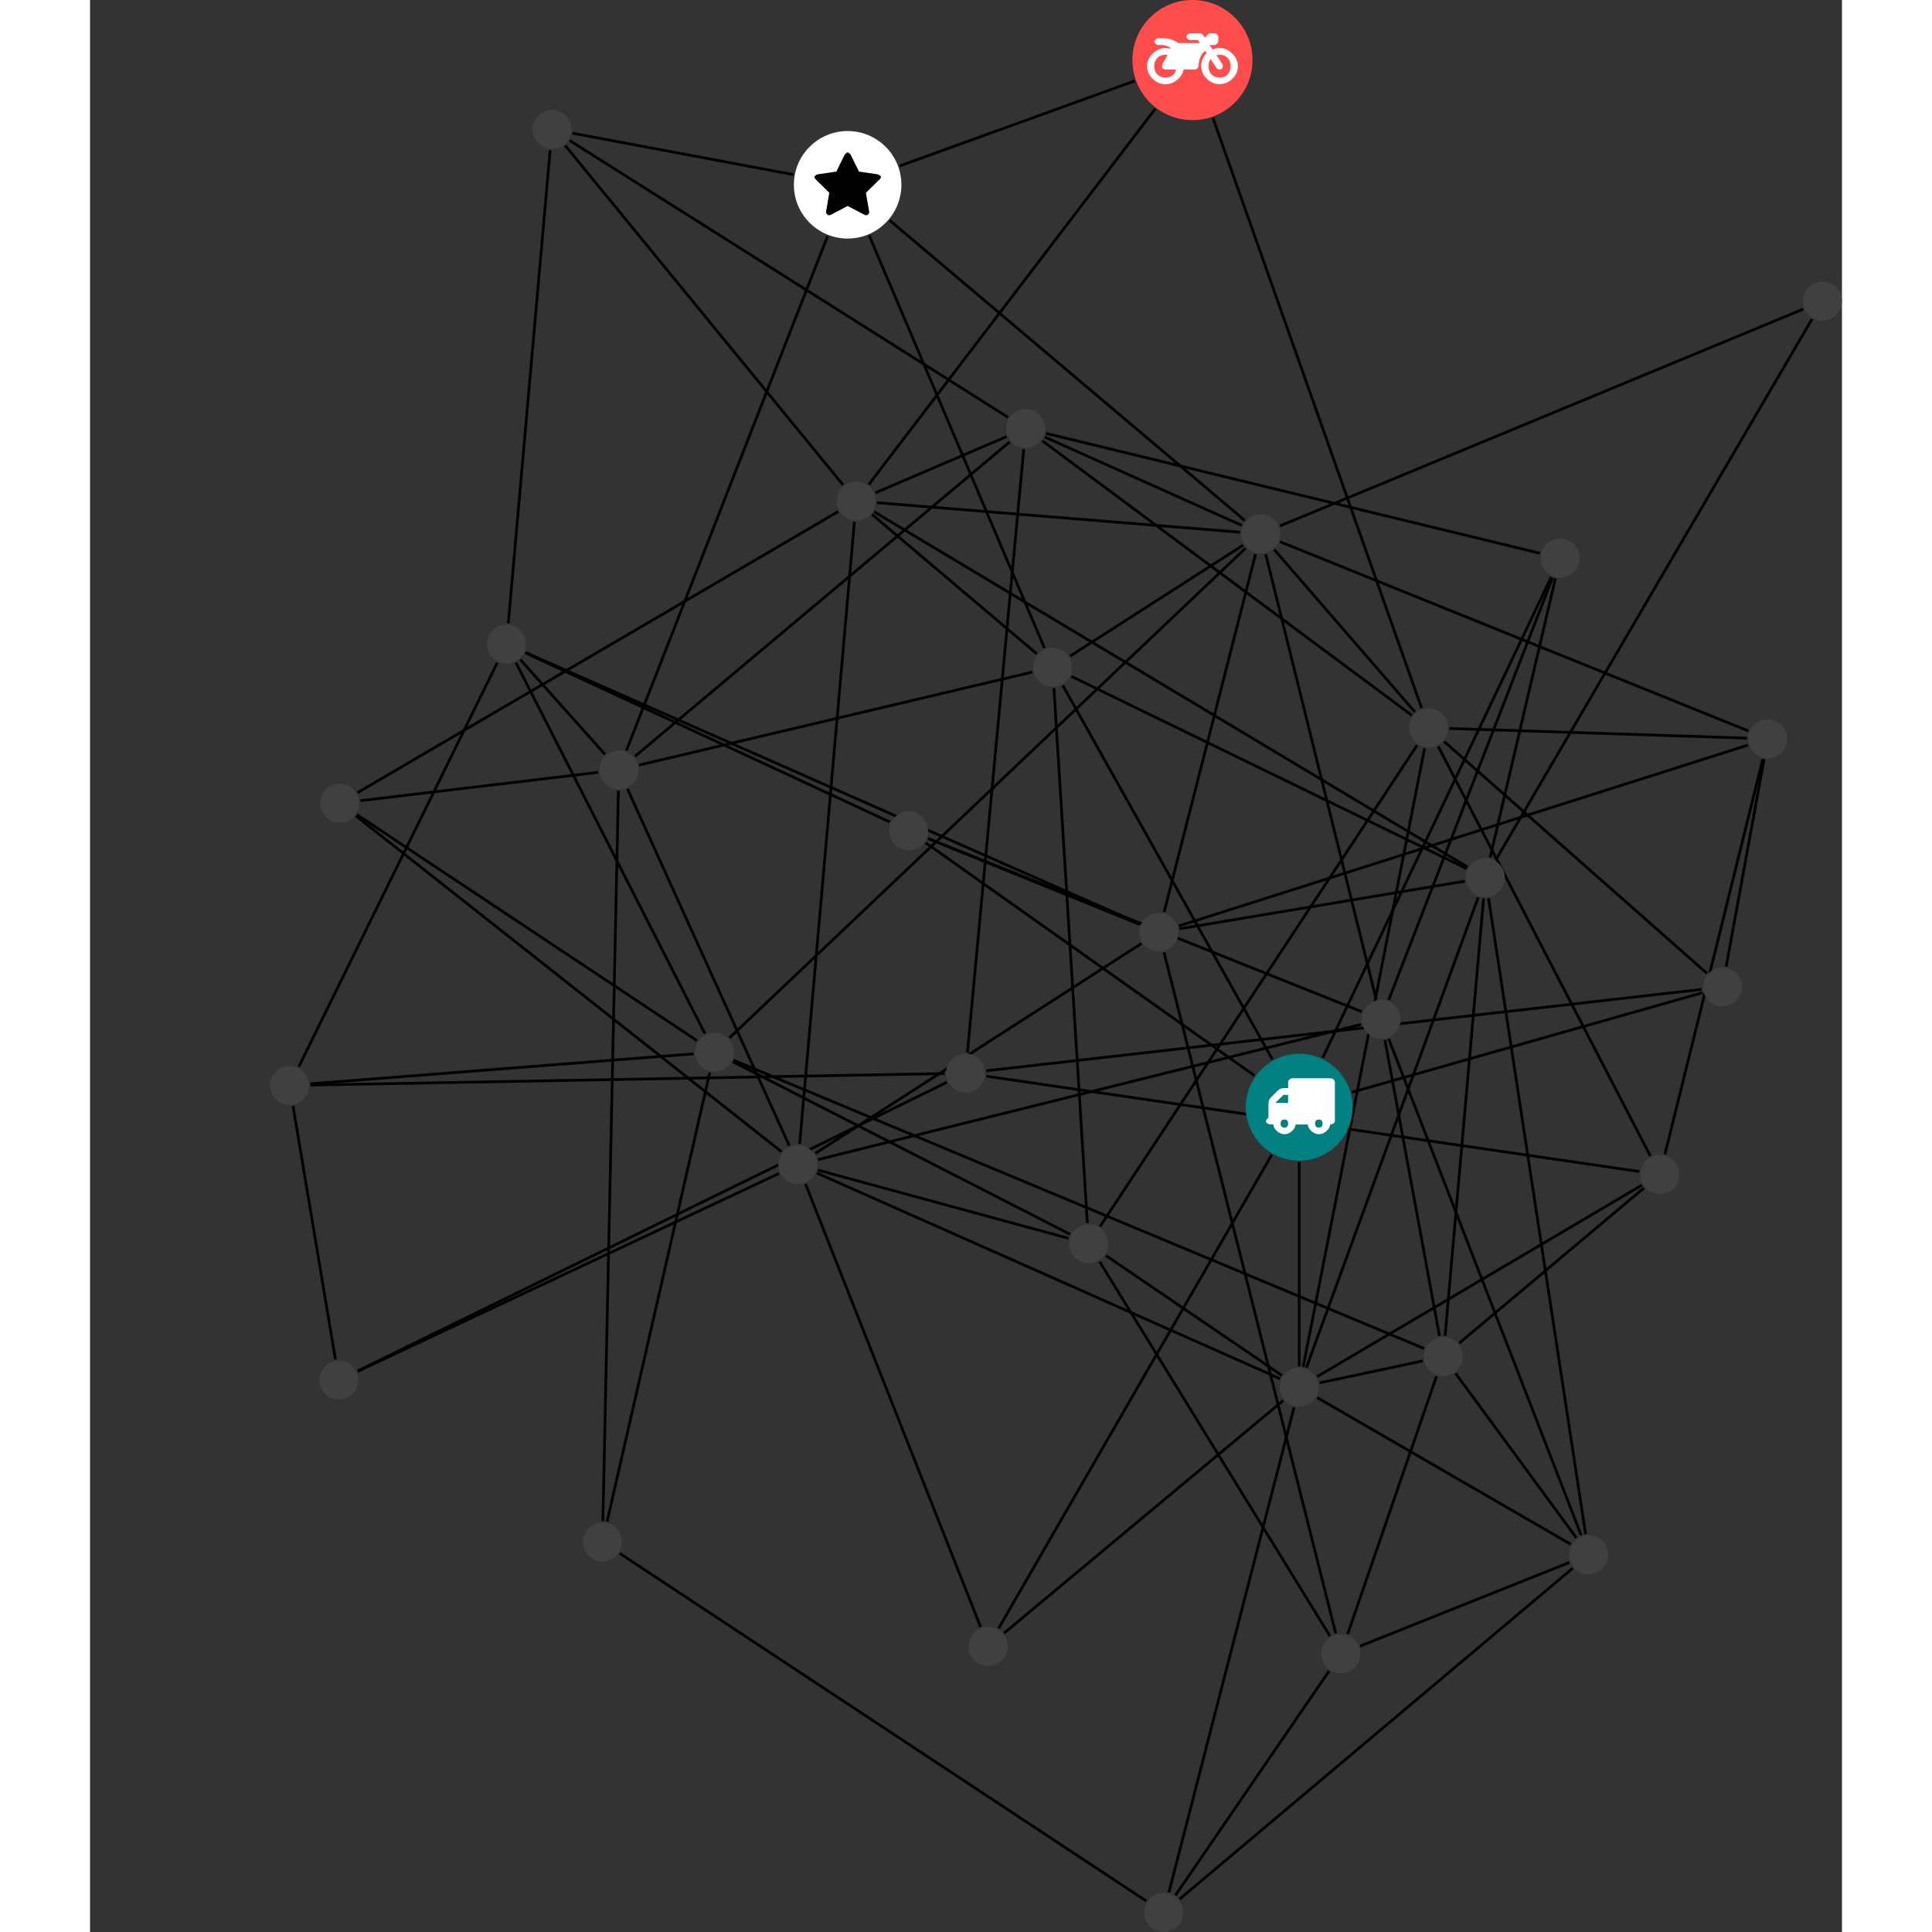 <?xml version="1.0" encoding="UTF-8"?>
<svg xmlns="http://www.w3.org/2000/svg" xmlns:xlink="http://www.w3.org/1999/xlink" width="279.440pt" height="279.440pt" viewBox="-26.047 0.000 253.393 279.440" version="1.1">
<rect x="-26.047" y="0.000" width="253.393" height="279.440" fill="#333333" stroke="none"/>
<defs>
<g>
<symbol overflow="visible" id="glyph0-0">
<path style="stroke:none;" d="M 1.422 -0.75 L 1.422 -7.922 L 3.562 -7.922 L 3.562 -0.891 L 1.422 -0.891 Z M 0.625 0 L 4.531 0 L 4.531 -8.812 L 0.438 -8.812 L 0.438 0 Z M 0.625 0 "/>
</symbol>
<symbol overflow="visible" id="glyph0-1">
<path style="stroke:none;" d="M 3.375 -0.844 C 3.375 -0.453 3.234 -0.266 2.844 -0.266 C 2.469 -0.266 2.297 -0.453 2.297 -0.844 C 2.297 -1.219 2.469 -1.422 2.844 -1.422 C 3.234 -1.422 3.375 -1.219 3.375 -0.844 Z M 1.594 -3.688 L 1.594 -3.859 C 1.594 -3.875 1.578 -3.875 1.594 -3.891 L 2.688 -4.969 C 2.703 -5 2.656 -4.984 2.688 -4.984 L 3.375 -4.984 L 3.375 -3.828 L 1.594 -3.828 Z M 8.359 -0.844 C 8.359 -0.453 8.219 -0.266 7.828 -0.266 C 7.453 -0.266 7.281 -0.453 7.281 -0.844 C 7.281 -1.219 7.453 -1.422 7.828 -1.422 C 8.219 -1.422 8.359 -1.219 8.359 -0.844 Z M 10.141 -6.891 C 10.141 -7.094 9.812 -7.391 9.609 -7.391 L 3.922 -7.391 C 3.719 -7.391 3.375 -7.094 3.375 -6.891 L 3.375 -5.969 L 2.672 -5.969 C 2.469 -5.969 2.078 -5.812 1.938 -5.672 L 0.844 -4.578 C 0.531 -4.266 0.531 -3.734 0.531 -3.328 L 0.531 -1.688 C 0.516 -1.688 0.172 -1.391 0.172 -1.203 C 0.172 -0.781 0.781 -0.703 1.062 -0.703 L 1.25 -0.703 C 1.25 -0.047 2.062 0.703 2.844 0.703 C 3.641 0.703 4.453 -0.047 4.453 -0.703 L 6.234 -0.703 C 6.234 -0.047 7.047 0.703 7.828 0.703 C 8.625 0.703 9.438 -0.047 9.438 -0.703 C 9.547 -0.703 10.141 -0.781 10.141 -1.203 Z M 10.141 -6.891 "/>
</symbol>
<symbol overflow="visible" id="glyph0-2">
<path style="stroke:none;" d="M 12.969 -2.906 C 12.844 -3.984 11.859 -5.016 10.781 -5.219 C 10.234 -5.328 9.703 -5.219 9.328 -5.031 L 8.875 -5.688 L 9.609 -5.688 C 9.812 -5.688 10.141 -5.984 10.141 -6.188 L 10.141 -6.891 C 10.141 -7.094 9.812 -7.391 9.609 -7.391 L 9.047 -7.391 C 8.969 -7.391 8.734 -7.312 8.656 -7.25 L 8.188 -6.766 L 7.891 -7.203 C 7.828 -7.281 7.594 -7.391 7.484 -7.391 L 6.078 -7.391 C 5.906 -7.391 5.547 -7.125 5.516 -6.953 C 5.484 -6.734 5.828 -6.406 6.047 -6.406 L 7.188 -6.406 L 7.484 -5.969 L 4.344 -5.969 C 4.141 -6.125 3.375 -6.672 2.141 -6.672 L 1.422 -6.672 C 1.219 -6.672 0.891 -6.375 0.891 -6.188 C 0.891 -5.984 1.219 -5.688 1.422 -5.688 L 1.781 -5.688 C 2.484 -5.688 2.906 -5.516 3.281 -5.188 L 3.25 -5.141 C 3.078 -5.188 2.797 -5.25 2.5 -5.25 C 1.109 -5.25 -0.172 -4 -0.172 -2.625 C -0.172 -1.25 1.109 0 2.5 0 C 3.75 0 4.953 -1.062 5.109 -2.141 L 6.766 -2.141 C 6.969 -2.141 7.281 -2.438 7.281 -2.625 C 7.281 -3.609 7.688 -4.391 8.219 -4.844 L 8.453 -4.5 C 7.969 -4.062 7.578 -3.203 7.672 -2.359 C 7.781 -1.172 8.969 -0.094 10.141 -0.016 C 11.703 0.094 13.156 -1.344 12.969 -2.906 Z M 2.5 -0.984 C 1.516 -0.984 0.875 -1.641 0.875 -2.625 C 0.875 -3.594 1.516 -4.281 2.5 -4.281 C 2.672 -4.281 2.844 -4.234 2.781 -4.25 L 2.047 -2.891 C 2 -2.781 2 -2.469 2.047 -2.359 C 2.125 -2.25 2.375 -2.141 2.5 -2.141 L 4.031 -2.141 C 3.891 -1.453 3.344 -0.984 2.5 -0.984 Z M 10.328 -0.984 C 9.344 -0.984 8.719 -1.641 8.719 -2.625 C 8.719 -3.109 8.859 -3.469 9.031 -3.641 L 9.906 -2.328 C 9.969 -2.219 10.203 -2.141 10.328 -2.141 C 10.391 -2.141 10.594 -2.188 10.641 -2.234 C 10.812 -2.344 10.844 -2.75 10.734 -2.922 L 9.875 -4.219 C 9.859 -4.219 10.094 -4.281 10.328 -4.281 C 11.297 -4.281 11.922 -3.594 11.922 -2.625 C 11.922 -1.641 11.297 -0.984 10.328 -0.984 Z M 10.328 -0.984 "/>
</symbol>
<symbol overflow="visible" id="glyph0-3">
<path style="stroke:none;" d="M 9.438 -5.078 C 9.438 -5.25 9.078 -5.453 8.938 -5.469 L 6.266 -5.859 L 5.078 -8.266 C 5.031 -8.375 4.75 -8.641 4.625 -8.641 C 4.5 -8.641 4.234 -8.375 4.172 -8.266 L 2.984 -5.859 L 0.312 -5.469 C 0.172 -5.453 -0.172 -5.25 -0.172 -5.078 C -0.172 -4.969 -0.062 -4.781 0.016 -4.719 L 1.969 -2.797 L 1.5 -0.062 C 1.5 -0.016 1.5 0.016 1.5 0.047 C 1.5 0.203 1.75 0.453 1.906 0.453 C 1.984 0.453 2.188 0.406 2.25 0.359 L 4.625 -0.891 L 7 0.359 C 7.062 0.406 7.266 0.453 7.344 0.453 C 7.5 0.453 7.75 0.203 7.75 0.047 C 7.75 0.016 7.75 -0.016 7.734 -0.062 L 7.266 -2.797 L 9.234 -4.719 C 9.297 -4.781 9.438 -4.969 9.438 -5.078 Z M 9.438 -5.078 "/>
</symbol>
</g>
<clipPath id="clip1">
  <path d="M 140 39 L 227.348 39 L 227.348 82 L 140 82 Z M 140 39 "/>
</clipPath>
<clipPath id="clip2">
  <path d="M 171 40 L 227.348 40 L 227.348 130 L 171 130 Z M 171 40 "/>
</clipPath>
<clipPath id="clip3">
  <path d="M 124 197 L 154 197 L 154 279.441 L 124 279.441 Z M 124 197 "/>
</clipPath>
<clipPath id="clip4">
  <path d="M 125 221 L 195 221 L 195 279.441 L 125 279.441 Z M 125 221 "/>
</clipPath>
<clipPath id="clip5">
  <path d="M 44 219 L 133 219 L 133 279.441 L 44 279.441 Z M 44 219 "/>
</clipPath>
<clipPath id="clip6">
  <path d="M 125 236 L 159 236 L 159 279.441 L 125 279.441 Z M 125 236 "/>
</clipPath>
<clipPath id="clip7">
  <path d="M 126 273 L 133 273 L 133 279.441 L 126 279.441 Z M 126 273 "/>
</clipPath>
<clipPath id="clip8">
  <path d="M 221 40 L 227.348 40 L 227.348 47 L 221 47 Z M 221 40 "/>
</clipPath>
</defs>
<g id="surface1">
<path style="fill:none;stroke-width:0.399;stroke-linecap:butt;stroke-linejoin:miter;stroke:rgb(0%,0%,0%);stroke-opacity:1;stroke-miterlimit:10;" d="M 0.002 -7.929 L 0.002 -37.476 " transform="matrix(1,0,0,-1,148.842,160.149)"/>
<path style="fill:none;stroke-width:0.399;stroke-linecap:butt;stroke-linejoin:miter;stroke:rgb(0%,0%,0%);stroke-opacity:1;stroke-miterlimit:10;" d="M 7.627 2.169 L 58.314 16.563 " transform="matrix(1,0,0,-1,148.842,160.149)"/>
<path style="fill:none;stroke-width:0.399;stroke-linecap:butt;stroke-linejoin:miter;stroke:rgb(0%,0%,0%);stroke-opacity:1;stroke-miterlimit:10;" d="M -3.963 -6.867 L -43.467 -75.359 " transform="matrix(1,0,0,-1,148.842,160.149)"/>
<path style="fill:none;stroke-width:0.399;stroke-linecap:butt;stroke-linejoin:miter;stroke:rgb(0%,0%,0%);stroke-opacity:1;stroke-miterlimit:10;" d="M -3.877 6.919 L -34.186 61.004 " transform="matrix(1,0,0,-1,148.842,160.149)"/>
<path style="fill:none;stroke-width:0.399;stroke-linecap:butt;stroke-linejoin:miter;stroke:rgb(0%,0%,0%);stroke-opacity:1;stroke-miterlimit:10;" d="M 3.404 7.161 L 36.451 76.692 " transform="matrix(1,0,0,-1,148.842,160.149)"/>
<path style="fill:none;stroke-width:0.399;stroke-linecap:butt;stroke-linejoin:miter;stroke:rgb(0%,0%,0%);stroke-opacity:1;stroke-miterlimit:10;" d="M -6.471 4.583 L -54.014 38.247 " transform="matrix(1,0,0,-1,148.842,160.149)"/>
<path style="fill:none;stroke-width:0.399;stroke-linecap:butt;stroke-linejoin:miter;stroke:rgb(0%,0%,0%);stroke-opacity:1;stroke-miterlimit:10;" d="M -106.162 139.102 L -65.983 90.02 " transform="matrix(1,0,0,-1,148.842,160.149)"/>
<path style="fill:none;stroke-width:0.399;stroke-linecap:butt;stroke-linejoin:miter;stroke:rgb(0%,0%,0%);stroke-opacity:1;stroke-miterlimit:10;" d="M -105.108 140.883 L -73.151 134.891 " transform="matrix(1,0,0,-1,148.842,160.149)"/>
<path style="fill:none;stroke-width:0.399;stroke-linecap:butt;stroke-linejoin:miter;stroke:rgb(0%,0%,0%);stroke-opacity:1;stroke-miterlimit:10;" d="M -105.522 139.825 L -42.112 99.79 " transform="matrix(1,0,0,-1,148.842,160.149)"/>
<path style="fill:none;stroke-width:0.399;stroke-linecap:butt;stroke-linejoin:miter;stroke:rgb(0%,0%,0%);stroke-opacity:1;stroke-miterlimit:10;" d="M -108.342 138.43 L -114.393 70.001 " transform="matrix(1,0,0,-1,148.842,160.149)"/>
<path style="fill:none;stroke-width:0.399;stroke-linecap:butt;stroke-linejoin:miter;stroke:rgb(0%,0%,0%);stroke-opacity:1;stroke-miterlimit:10;" d="M -4.842 79.997 L 11.127 15.629 " transform="matrix(1,0,0,-1,148.842,160.149)"/>
<path style="fill:none;stroke-width:0.399;stroke-linecap:butt;stroke-linejoin:miter;stroke:rgb(0%,0%,0%);stroke-opacity:1;stroke-miterlimit:10;" d="M -8.576 83.172 L -61.065 87.438 " transform="matrix(1,0,0,-1,148.842,160.149)"/>
<path style="fill:none;stroke-width:0.399;stroke-linecap:butt;stroke-linejoin:miter;stroke:rgb(0%,0%,0%);stroke-opacity:1;stroke-miterlimit:10;" d="M -7.873 84.876 L -59.221 128.274 " transform="matrix(1,0,0,-1,148.842,160.149)"/>
<path style="fill:none;stroke-width:0.399;stroke-linecap:butt;stroke-linejoin:miter;stroke:rgb(0%,0%,0%);stroke-opacity:1;stroke-miterlimit:10;" d="M -8.322 84.161 L -36.807 96.946 " transform="matrix(1,0,0,-1,148.842,160.149)"/>
<path style="fill:none;stroke-width:0.399;stroke-linecap:butt;stroke-linejoin:miter;stroke:rgb(0%,0%,0%);stroke-opacity:1;stroke-miterlimit:10;" d="M -8.112 81.297 L -33.119 65.262 " transform="matrix(1,0,0,-1,148.842,160.149)"/>
<path style="fill:none;stroke-width:0.399;stroke-linecap:butt;stroke-linejoin:miter;stroke:rgb(0%,0%,0%);stroke-opacity:1;stroke-miterlimit:10;" d="M -2.772 81.794 L 64.978 54.422 " transform="matrix(1,0,0,-1,148.842,160.149)"/>
<path style="fill:none;stroke-width:0.399;stroke-linecap:butt;stroke-linejoin:miter;stroke:rgb(0%,0%,0%);stroke-opacity:1;stroke-miterlimit:10;" d="M -3.596 80.645 L 16.74 57.165 " transform="matrix(1,0,0,-1,148.842,160.149)"/>
<path style="fill:none;stroke-width:0.399;stroke-linecap:butt;stroke-linejoin:miter;stroke:rgb(0%,0%,0%);stroke-opacity:1;stroke-miterlimit:10;" d="M -6.315 80.001 L -19.537 28.235 " transform="matrix(1,0,0,-1,148.842,160.149)"/>
<path style="fill:none;stroke-width:0.399;stroke-linecap:butt;stroke-linejoin:miter;stroke:rgb(0%,0%,0%);stroke-opacity:1;stroke-miterlimit:10;" d="M -7.76 80.848 L -82.397 10.04 " transform="matrix(1,0,0,-1,148.842,160.149)"/>
<g clip-path="url(#clip1)" clip-rule="nonzero">
<path style="fill:none;stroke-width:0.399;stroke-linecap:butt;stroke-linejoin:miter;stroke:rgb(0%,0%,0%);stroke-opacity:1;stroke-miterlimit:10;" d="M -2.78 84.083 L 72.9 115.438 " transform="matrix(1,0,0,-1,148.842,160.149)"/>
</g>
<path style="fill:none;stroke-width:0.399;stroke-linecap:butt;stroke-linejoin:miter;stroke:rgb(0%,0%,0%);stroke-opacity:1;stroke-miterlimit:10;" d="M -20.826 144.399 L -62.24 90.083 " transform="matrix(1,0,0,-1,148.842,160.149)"/>
<path style="fill:none;stroke-width:0.399;stroke-linecap:butt;stroke-linejoin:miter;stroke:rgb(0%,0%,0%);stroke-opacity:1;stroke-miterlimit:10;" d="M -23.795 148.442 L -57.811 136.137 " transform="matrix(1,0,0,-1,148.842,160.149)"/>
<path style="fill:none;stroke-width:0.399;stroke-linecap:butt;stroke-linejoin:miter;stroke:rgb(0%,0%,0%);stroke-opacity:1;stroke-miterlimit:10;" d="M -12.475 143.087 L 17.709 57.727 " transform="matrix(1,0,0,-1,148.842,160.149)"/>
<path style="fill:none;stroke-width:0.399;stroke-linecap:butt;stroke-linejoin:miter;stroke:rgb(0%,0%,0%);stroke-opacity:1;stroke-miterlimit:10;" d="M 12.947 9.887 L 40.787 -61.906 " transform="matrix(1,0,0,-1,148.842,160.149)"/>
<path style="fill:none;stroke-width:0.399;stroke-linecap:butt;stroke-linejoin:miter;stroke:rgb(0%,0%,0%);stroke-opacity:1;stroke-miterlimit:10;" d="M 12.4 9.735 L 20.291 -33.089 " transform="matrix(1,0,0,-1,148.842,160.149)"/>
<path style="fill:none;stroke-width:0.399;stroke-linecap:butt;stroke-linejoin:miter;stroke:rgb(0%,0%,0%);stroke-opacity:1;stroke-miterlimit:10;" d="M 12.947 15.516 L 36.654 76.606 " transform="matrix(1,0,0,-1,148.842,160.149)"/>
<path style="fill:none;stroke-width:0.399;stroke-linecap:butt;stroke-linejoin:miter;stroke:rgb(0%,0%,0%);stroke-opacity:1;stroke-miterlimit:10;" d="M 8.928 11.973 L -69.584 -7.57 " transform="matrix(1,0,0,-1,148.842,160.149)"/>
<path style="fill:none;stroke-width:0.399;stroke-linecap:butt;stroke-linejoin:miter;stroke:rgb(0%,0%,0%);stroke-opacity:1;stroke-miterlimit:10;" d="M 9.053 13.821 L -53.674 38.872 " transform="matrix(1,0,0,-1,148.842,160.149)"/>
<path style="fill:none;stroke-width:0.399;stroke-linecap:butt;stroke-linejoin:miter;stroke:rgb(0%,0%,0%);stroke-opacity:1;stroke-miterlimit:10;" d="M 49.572 -11.265 L 2.599 -38.96 " transform="matrix(1,0,0,-1,148.842,160.149)"/>
<path style="fill:none;stroke-width:0.399;stroke-linecap:butt;stroke-linejoin:miter;stroke:rgb(0%,0%,0%);stroke-opacity:1;stroke-miterlimit:10;" d="M 52.9 -6.804 L 67.053 50.36 " transform="matrix(1,0,0,-1,148.842,160.149)"/>
<path style="fill:none;stroke-width:0.399;stroke-linecap:butt;stroke-linejoin:miter;stroke:rgb(0%,0%,0%);stroke-opacity:1;stroke-miterlimit:10;" d="M 49.185 -9.296 L -45.279 4.493 " transform="matrix(1,0,0,-1,148.842,160.149)"/>
<path style="fill:none;stroke-width:0.399;stroke-linecap:butt;stroke-linejoin:miter;stroke:rgb(0%,0%,0%);stroke-opacity:1;stroke-miterlimit:10;" d="M 50.787 -7.054 L 20.103 52.204 " transform="matrix(1,0,0,-1,148.842,160.149)"/>
<path style="fill:none;stroke-width:0.399;stroke-linecap:butt;stroke-linejoin:miter;stroke:rgb(0%,0%,0%);stroke-opacity:1;stroke-miterlimit:10;" d="M 49.861 -11.675 L 23.15 -34.117 " transform="matrix(1,0,0,-1,148.842,160.149)"/>
<path style="fill:none;stroke-width:0.399;stroke-linecap:butt;stroke-linejoin:miter;stroke:rgb(0%,0%,0%);stroke-opacity:1;stroke-miterlimit:10;" d="M -61.483 86.133 L 24.346 34.747 " transform="matrix(1,0,0,-1,148.842,160.149)"/>
<path style="fill:none;stroke-width:0.399;stroke-linecap:butt;stroke-linejoin:miter;stroke:rgb(0%,0%,0%);stroke-opacity:1;stroke-miterlimit:10;" d="M -61.295 88.872 L -42.334 96.993 " transform="matrix(1,0,0,-1,148.842,160.149)"/>
<path style="fill:none;stroke-width:0.399;stroke-linecap:butt;stroke-linejoin:miter;stroke:rgb(0%,0%,0%);stroke-opacity:1;stroke-miterlimit:10;" d="M -61.768 85.735 L -37.963 65.587 " transform="matrix(1,0,0,-1,148.842,160.149)"/>
<path style="fill:none;stroke-width:0.399;stroke-linecap:butt;stroke-linejoin:miter;stroke:rgb(0%,0%,0%);stroke-opacity:1;stroke-miterlimit:10;" d="M -64.334 84.676 L -72.248 -5.292 " transform="matrix(1,0,0,-1,148.842,160.149)"/>
<path style="fill:none;stroke-width:0.399;stroke-linecap:butt;stroke-linejoin:miter;stroke:rgb(0%,0%,0%);stroke-opacity:1;stroke-miterlimit:10;" d="M -66.674 86.161 L -136.182 45.512 " transform="matrix(1,0,0,-1,148.842,160.149)"/>
<path style="fill:none;stroke-width:0.399;stroke-linecap:butt;stroke-linejoin:miter;stroke:rgb(0%,0%,0%);stroke-opacity:1;stroke-miterlimit:10;" d="M -62.194 126.083 L -36.842 66.415 " transform="matrix(1,0,0,-1,148.842,160.149)"/>
<path style="fill:none;stroke-width:0.399;stroke-linecap:butt;stroke-linejoin:miter;stroke:rgb(0%,0%,0%);stroke-opacity:1;stroke-miterlimit:10;" d="M -68.217 125.993 L -97.307 51.602 " transform="matrix(1,0,0,-1,148.842,160.149)"/>
<path style="fill:none;stroke-width:0.399;stroke-linecap:butt;stroke-linejoin:miter;stroke:rgb(0%,0%,0%);stroke-opacity:1;stroke-miterlimit:10;" d="M 25.896 30.36 L 1.037 -37.66 " transform="matrix(1,0,0,-1,148.842,160.149)"/>
<path style="fill:none;stroke-width:0.399;stroke-linecap:butt;stroke-linejoin:miter;stroke:rgb(0%,0%,0%);stroke-opacity:1;stroke-miterlimit:10;" d="M 24.221 34.516 L -32.947 62.317 " transform="matrix(1,0,0,-1,148.842,160.149)"/>
<path style="fill:none;stroke-width:0.399;stroke-linecap:butt;stroke-linejoin:miter;stroke:rgb(0%,0%,0%);stroke-opacity:1;stroke-miterlimit:10;" d="M 27.388 30.212 L 41.424 -61.738 " transform="matrix(1,0,0,-1,148.842,160.149)"/>
<path style="fill:none;stroke-width:0.399;stroke-linecap:butt;stroke-linejoin:miter;stroke:rgb(0%,0%,0%);stroke-opacity:1;stroke-miterlimit:10;" d="M 26.67 30.188 L 21.103 -33.054 " transform="matrix(1,0,0,-1,148.842,160.149)"/>
<path style="fill:none;stroke-width:0.399;stroke-linecap:butt;stroke-linejoin:miter;stroke:rgb(0%,0%,0%);stroke-opacity:1;stroke-miterlimit:10;" d="M 27.623 36.133 L 37.056 76.481 " transform="matrix(1,0,0,-1,148.842,160.149)"/>
<path style="fill:none;stroke-width:0.399;stroke-linecap:butt;stroke-linejoin:miter;stroke:rgb(0%,0%,0%);stroke-opacity:1;stroke-miterlimit:10;" d="M 23.959 32.7 L -17.311 25.809 " transform="matrix(1,0,0,-1,148.842,160.149)"/>
<g clip-path="url(#clip2)" clip-rule="nonzero">
<path style="fill:none;stroke-width:0.399;stroke-linecap:butt;stroke-linejoin:miter;stroke:rgb(0%,0%,0%);stroke-opacity:1;stroke-miterlimit:10;" d="M 28.455 35.801 L 74.166 113.989 " transform="matrix(1,0,0,-1,148.842,160.149)"/>
</g>
<path style="fill:none;stroke-width:0.399;stroke-linecap:butt;stroke-linejoin:miter;stroke:rgb(0%,0%,0%);stroke-opacity:1;stroke-miterlimit:10;" d="M -2.319 -42.425 L -42.658 -76.042 " transform="matrix(1,0,0,-1,148.842,160.149)"/>
<path style="fill:none;stroke-width:0.399;stroke-linecap:butt;stroke-linejoin:miter;stroke:rgb(0%,0%,0%);stroke-opacity:1;stroke-miterlimit:10;" d="M 2.611 -42.003 L 39.267 -63.206 " transform="matrix(1,0,0,-1,148.842,160.149)"/>
<path style="fill:none;stroke-width:0.399;stroke-linecap:butt;stroke-linejoin:miter;stroke:rgb(0%,0%,0%);stroke-opacity:1;stroke-miterlimit:10;" d="M 0.58 -37.531 L 18.135 51.922 " transform="matrix(1,0,0,-1,148.842,160.149)"/>
<path style="fill:none;stroke-width:0.399;stroke-linecap:butt;stroke-linejoin:miter;stroke:rgb(0%,0%,0%);stroke-opacity:1;stroke-miterlimit:10;" d="M 2.951 -39.863 L 17.885 -36.687 " transform="matrix(1,0,0,-1,148.842,160.149)"/>
<g clip-path="url(#clip3)" clip-rule="nonzero">
<path style="fill:none;stroke-width:0.399;stroke-linecap:butt;stroke-linejoin:miter;stroke:rgb(0%,0%,0%);stroke-opacity:1;stroke-miterlimit:10;" d="M -0.752 -43.413 L -18.846 -113.55 " transform="matrix(1,0,0,-1,148.842,160.149)"/>
</g>
<path style="fill:none;stroke-width:0.399;stroke-linecap:butt;stroke-linejoin:miter;stroke:rgb(0%,0%,0%);stroke-opacity:1;stroke-miterlimit:10;" d="M -2.76 -39.269 L -69.756 -9.523 " transform="matrix(1,0,0,-1,148.842,160.149)"/>
<path style="fill:none;stroke-width:0.399;stroke-linecap:butt;stroke-linejoin:miter;stroke:rgb(0%,0%,0%);stroke-opacity:1;stroke-miterlimit:10;" d="M -2.494 -38.792 L -27.955 -21.453 " transform="matrix(1,0,0,-1,148.842,160.149)"/>
<path style="fill:none;stroke-width:0.399;stroke-linecap:butt;stroke-linejoin:miter;stroke:rgb(0%,0%,0%);stroke-opacity:1;stroke-miterlimit:10;" d="M 61.76 20.356 L 67.236 50.321 " transform="matrix(1,0,0,-1,148.842,160.149)"/>
<path style="fill:none;stroke-width:0.399;stroke-linecap:butt;stroke-linejoin:miter;stroke:rgb(0%,0%,0%);stroke-opacity:1;stroke-miterlimit:10;" d="M 58.221 17.047 L -45.268 5.27 " transform="matrix(1,0,0,-1,148.842,160.149)"/>
<path style="fill:none;stroke-width:0.399;stroke-linecap:butt;stroke-linejoin:miter;stroke:rgb(0%,0%,0%);stroke-opacity:1;stroke-miterlimit:10;" d="M 58.955 19.383 L 20.978 52.887 " transform="matrix(1,0,0,-1,148.842,160.149)"/>
<path style="fill:none;stroke-width:0.399;stroke-linecap:butt;stroke-linejoin:miter;stroke:rgb(0%,0%,0%);stroke-opacity:1;stroke-miterlimit:10;" d="M -46.084 -75.167 L -71.404 -11.105 " transform="matrix(1,0,0,-1,148.842,160.149)"/>
<path style="fill:none;stroke-width:0.399;stroke-linecap:butt;stroke-linejoin:miter;stroke:rgb(0%,0%,0%);stroke-opacity:1;stroke-miterlimit:10;" d="M -39.842 95.176 L -47.983 7.934 " transform="matrix(1,0,0,-1,148.842,160.149)"/>
<path style="fill:none;stroke-width:0.399;stroke-linecap:butt;stroke-linejoin:miter;stroke:rgb(0%,0%,0%);stroke-opacity:1;stroke-miterlimit:10;" d="M -37.139 96.379 L 16.291 56.684 " transform="matrix(1,0,0,-1,148.842,160.149)"/>
<path style="fill:none;stroke-width:0.399;stroke-linecap:butt;stroke-linejoin:miter;stroke:rgb(0%,0%,0%);stroke-opacity:1;stroke-miterlimit:10;" d="M -36.627 97.469 L 34.81 80.129 " transform="matrix(1,0,0,-1,148.842,160.149)"/>
<path style="fill:none;stroke-width:0.399;stroke-linecap:butt;stroke-linejoin:miter;stroke:rgb(0%,0%,0%);stroke-opacity:1;stroke-miterlimit:10;" d="M -41.873 96.239 L -96.096 50.731 " transform="matrix(1,0,0,-1,148.842,160.149)"/>
<path style="fill:none;stroke-width:0.399;stroke-linecap:butt;stroke-linejoin:miter;stroke:rgb(0%,0%,0%);stroke-opacity:1;stroke-miterlimit:10;" d="M -38.6 62.942 L -95.471 49.489 " transform="matrix(1,0,0,-1,148.842,160.149)"/>
<path style="fill:none;stroke-width:0.399;stroke-linecap:butt;stroke-linejoin:miter;stroke:rgb(0%,0%,0%);stroke-opacity:1;stroke-miterlimit:10;" d="M -35.475 60.626 L -30.639 -16.742 " transform="matrix(1,0,0,-1,148.842,160.149)"/>
<path style="fill:none;stroke-width:0.399;stroke-linecap:butt;stroke-linejoin:miter;stroke:rgb(0%,0%,0%);stroke-opacity:1;stroke-miterlimit:10;" d="M 40.092 -62.288 L 22.623 -38.492 " transform="matrix(1,0,0,-1,148.842,160.149)"/>
<path style="fill:none;stroke-width:0.399;stroke-linecap:butt;stroke-linejoin:miter;stroke:rgb(0%,0%,0%);stroke-opacity:1;stroke-miterlimit:10;" d="M 39.076 -65.839 L 8.83 -77.933 " transform="matrix(1,0,0,-1,148.842,160.149)"/>
<g clip-path="url(#clip4)" clip-rule="nonzero">
<path style="fill:none;stroke-width:0.399;stroke-linecap:butt;stroke-linejoin:miter;stroke:rgb(0%,0%,0%);stroke-opacity:1;stroke-miterlimit:10;" d="M 39.572 -66.663 L -17.291 -114.531 " transform="matrix(1,0,0,-1,148.842,160.149)"/>
</g>
<path style="fill:none;stroke-width:0.399;stroke-linecap:butt;stroke-linejoin:miter;stroke:rgb(0%,0%,0%);stroke-opacity:1;stroke-miterlimit:10;" d="M 64.763 53.387 L 21.728 54.786 " transform="matrix(1,0,0,-1,148.842,160.149)"/>
<path style="fill:none;stroke-width:0.399;stroke-linecap:butt;stroke-linejoin:miter;stroke:rgb(0%,0%,0%);stroke-opacity:1;stroke-miterlimit:10;" d="M 64.9 52.376 L -17.408 26.227 " transform="matrix(1,0,0,-1,148.842,160.149)"/>
<path style="fill:none;stroke-width:0.399;stroke-linecap:butt;stroke-linejoin:miter;stroke:rgb(0%,0%,0%);stroke-opacity:1;stroke-miterlimit:10;" d="M -111.901 65.778 L -23.045 26.532 " transform="matrix(1,0,0,-1,148.842,160.149)"/>
<path style="fill:none;stroke-width:0.399;stroke-linecap:butt;stroke-linejoin:miter;stroke:rgb(0%,0%,0%);stroke-opacity:1;stroke-miterlimit:10;" d="M -113.291 64.309 L -85.955 10.653 " transform="matrix(1,0,0,-1,148.842,160.149)"/>
<path style="fill:none;stroke-width:0.399;stroke-linecap:butt;stroke-linejoin:miter;stroke:rgb(0%,0%,0%);stroke-opacity:1;stroke-miterlimit:10;" d="M -115.99 64.29 L -144.694 5.86 " transform="matrix(1,0,0,-1,148.842,160.149)"/>
<path style="fill:none;stroke-width:0.399;stroke-linecap:butt;stroke-linejoin:miter;stroke:rgb(0%,0%,0%);stroke-opacity:1;stroke-miterlimit:10;" d="M -111.924 65.727 L -59.213 41.262 " transform="matrix(1,0,0,-1,148.842,160.149)"/>
<path style="fill:none;stroke-width:0.399;stroke-linecap:butt;stroke-linejoin:miter;stroke:rgb(0%,0%,0%);stroke-opacity:1;stroke-miterlimit:10;" d="M -112.651 64.747 L -100.416 51.044 " transform="matrix(1,0,0,-1,148.842,160.149)"/>
<path style="fill:none;stroke-width:0.399;stroke-linecap:butt;stroke-linejoin:miter;stroke:rgb(0%,0%,0%);stroke-opacity:1;stroke-miterlimit:10;" d="M -51.279 4.876 L -143.01 3.208 " transform="matrix(1,0,0,-1,148.842,160.149)"/>
<path style="fill:none;stroke-width:0.399;stroke-linecap:butt;stroke-linejoin:miter;stroke:rgb(0%,0%,0%);stroke-opacity:1;stroke-miterlimit:10;" d="M -50.975 3.602 L -136.186 -38.144 " transform="matrix(1,0,0,-1,148.842,160.149)"/>
<path style="fill:none;stroke-width:0.399;stroke-linecap:butt;stroke-linejoin:miter;stroke:rgb(0%,0%,0%);stroke-opacity:1;stroke-miterlimit:10;" d="M -100.104 -59.933 L -85.256 5.02 " transform="matrix(1,0,0,-1,148.842,160.149)"/>
<g clip-path="url(#clip5)" clip-rule="nonzero">
<path style="fill:none;stroke-width:0.399;stroke-linecap:butt;stroke-linejoin:miter;stroke:rgb(0%,0%,0%);stroke-opacity:1;stroke-miterlimit:10;" d="M -98.26 -64.538 L -22.119 -114.812 " transform="matrix(1,0,0,-1,148.842,160.149)"/>
</g>
<path style="fill:none;stroke-width:0.399;stroke-linecap:butt;stroke-linejoin:miter;stroke:rgb(0%,0%,0%);stroke-opacity:1;stroke-miterlimit:10;" d="M -100.713 -59.859 L -98.471 45.778 " transform="matrix(1,0,0,-1,148.842,160.149)"/>
<path style="fill:none;stroke-width:0.399;stroke-linecap:butt;stroke-linejoin:miter;stroke:rgb(0%,0%,0%);stroke-opacity:1;stroke-miterlimit:10;" d="M 17.053 52.364 L -28.791 -17.234 " transform="matrix(1,0,0,-1,148.842,160.149)"/>
<path style="fill:none;stroke-width:0.399;stroke-linecap:butt;stroke-linejoin:miter;stroke:rgb(0%,0%,0%);stroke-opacity:1;stroke-miterlimit:10;" d="M 19.853 -38.913 L 7.01 -76.199 " transform="matrix(1,0,0,-1,148.842,160.149)"/>
<path style="fill:none;stroke-width:0.399;stroke-linecap:butt;stroke-linejoin:miter;stroke:rgb(0%,0%,0%);stroke-opacity:1;stroke-miterlimit:10;" d="M 18.053 -34.894 L -81.799 6.797 " transform="matrix(1,0,0,-1,148.842,160.149)"/>
<path style="fill:none;stroke-width:0.399;stroke-linecap:butt;stroke-linejoin:miter;stroke:rgb(0%,0%,0%);stroke-opacity:1;stroke-miterlimit:10;" d="M 5.291 -76.124 L -19.549 22.387 " transform="matrix(1,0,0,-1,148.842,160.149)"/>
<g clip-path="url(#clip6)" clip-rule="nonzero">
<path style="fill:none;stroke-width:0.399;stroke-linecap:butt;stroke-linejoin:miter;stroke:rgb(0%,0%,0%);stroke-opacity:1;stroke-miterlimit:10;" d="M 4.322 -81.542 L -17.897 -113.984 " transform="matrix(1,0,0,-1,148.842,160.149)"/>
</g>
<path style="fill:none;stroke-width:0.399;stroke-linecap:butt;stroke-linejoin:miter;stroke:rgb(0%,0%,0%);stroke-opacity:1;stroke-miterlimit:10;" d="M 4.447 -76.484 L -28.869 -22.324 " transform="matrix(1,0,0,-1,148.842,160.149)"/>
<path style="fill:none;stroke-width:0.399;stroke-linecap:butt;stroke-linejoin:miter;stroke:rgb(0%,0%,0%);stroke-opacity:1;stroke-miterlimit:10;" d="M -22.822 23.68 L -69.975 -6.667 " transform="matrix(1,0,0,-1,148.842,160.149)"/>
<path style="fill:none;stroke-width:0.399;stroke-linecap:butt;stroke-linejoin:miter;stroke:rgb(0%,0%,0%);stroke-opacity:1;stroke-miterlimit:10;" d="M -23.084 26.446 L -53.678 38.856 " transform="matrix(1,0,0,-1,148.842,160.149)"/>
<path style="fill:none;stroke-width:0.399;stroke-linecap:butt;stroke-linejoin:miter;stroke:rgb(0%,0%,0%);stroke-opacity:1;stroke-miterlimit:10;" d="M -87.592 7.727 L -143.018 3.387 " transform="matrix(1,0,0,-1,148.842,160.149)"/>
<path style="fill:none;stroke-width:0.399;stroke-linecap:butt;stroke-linejoin:miter;stroke:rgb(0%,0%,0%);stroke-opacity:1;stroke-miterlimit:10;" d="M -87.1 9.633 L -136.272 42.317 " transform="matrix(1,0,0,-1,148.842,160.149)"/>
<path style="fill:none;stroke-width:0.399;stroke-linecap:butt;stroke-linejoin:miter;stroke:rgb(0%,0%,0%);stroke-opacity:1;stroke-miterlimit:10;" d="M -81.901 6.587 L -33.135 -18.378 " transform="matrix(1,0,0,-1,148.842,160.149)"/>
<path style="fill:none;stroke-width:0.399;stroke-linecap:butt;stroke-linejoin:miter;stroke:rgb(0%,0%,0%);stroke-opacity:1;stroke-miterlimit:10;" d="M -145.53 0.176 L -139.393 -36.496 " transform="matrix(1,0,0,-1,148.842,160.149)"/>
<path style="fill:none;stroke-width:0.399;stroke-linecap:butt;stroke-linejoin:miter;stroke:rgb(0%,0%,0%);stroke-opacity:1;stroke-miterlimit:10;" d="M -73.76 -5.55 L -97.158 46.044 " transform="matrix(1,0,0,-1,148.842,160.149)"/>
<path style="fill:none;stroke-width:0.399;stroke-linecap:butt;stroke-linejoin:miter;stroke:rgb(0%,0%,0%);stroke-opacity:1;stroke-miterlimit:10;" d="M -74.881 -6.429 L -136.416 42.122 " transform="matrix(1,0,0,-1,148.842,160.149)"/>
<path style="fill:none;stroke-width:0.399;stroke-linecap:butt;stroke-linejoin:miter;stroke:rgb(0%,0%,0%);stroke-opacity:1;stroke-miterlimit:10;" d="M -75.244 -9.581 L -136.162 -38.191 " transform="matrix(1,0,0,-1,148.842,160.149)"/>
<path style="fill:none;stroke-width:0.399;stroke-linecap:butt;stroke-linejoin:miter;stroke:rgb(0%,0%,0%);stroke-opacity:1;stroke-miterlimit:10;" d="M -69.604 -9.093 L -33.362 -18.96 " transform="matrix(1,0,0,-1,148.842,160.149)"/>
<path style="fill:none;stroke-width:0.399;stroke-linecap:butt;stroke-linejoin:miter;stroke:rgb(0%,0%,0%);stroke-opacity:1;stroke-miterlimit:10;" d="M -101.404 48.438 L -135.791 44.344 " transform="matrix(1,0,0,-1,148.842,160.149)"/>
<path style=" stroke:none;fill-rule:nonzero;fill:rgb(0%,50%,50%);fill-opacity:1;" d="M 156.57 160.148 C 156.57 155.879 153.109 152.422 148.844 152.422 C 144.574 152.422 141.113 155.879 141.113 160.148 C 141.113 164.418 144.574 167.879 148.844 167.879 C 153.109 167.879 156.57 164.418 156.57 160.148 Z M 156.57 160.148 "/>
<g style="fill:rgb(100%,100%,100%);fill-opacity:1;">
  <use xlink:href="#glyph0-1" x="143.861" y="163.352"/>
</g>
<path style=" stroke:none;fill-rule:nonzero;fill:rgb(25%,25%,25%);fill-opacity:1;" d="M 43.586 18.715 C 43.586 17.156 42.324 15.895 40.77 15.895 C 39.211 15.895 37.949 17.156 37.949 18.715 C 37.949 20.27 39.211 21.531 40.77 21.531 C 42.324 21.531 43.586 20.27 43.586 18.715 Z M 43.586 18.715 "/>
<path style=" stroke:none;fill-rule:nonzero;fill:rgb(25%,25%,25%);fill-opacity:1;" d="M 146.09 77.223 C 146.09 75.668 144.828 74.406 143.273 74.406 C 141.715 74.406 140.453 75.668 140.453 77.223 C 140.453 78.781 141.715 80.043 143.273 80.043 C 144.828 80.043 146.09 78.781 146.09 77.223 Z M 146.09 77.223 "/>
<path style=" stroke:none;fill-rule:nonzero;fill:rgb(100%,29.999%,29.999%);fill-opacity:1;" d="M 142.09 8.688 C 142.09 3.887 138.203 0 133.406 0 C 128.605 0 124.719 3.887 124.719 8.688 C 124.719 13.484 128.605 17.371 133.406 17.371 C 138.203 17.371 142.09 13.484 142.09 8.688 Z M 142.09 8.688 "/>
<g style="fill:rgb(100%,100%,100%);fill-opacity:1;">
  <use xlink:href="#glyph0-2" x="127.004" y="12.198"/>
</g>
<path style=" stroke:none;fill-rule:nonzero;fill:rgb(25%,25%,25%);fill-opacity:1;" d="M 163.516 147.445 C 163.516 145.891 162.254 144.629 160.695 144.629 C 159.141 144.629 157.879 145.891 157.879 147.445 C 157.879 149.004 159.141 150.266 160.695 150.266 C 162.254 150.266 163.516 149.004 163.516 147.445 Z M 163.516 147.445 "/>
<path style=" stroke:none;fill-rule:nonzero;fill:rgb(25%,25%,25%);fill-opacity:1;" d="M 203.832 169.883 C 203.832 168.324 202.57 167.062 201.016 167.062 C 199.457 167.062 198.195 168.324 198.195 169.883 C 198.195 171.438 199.457 172.699 201.016 172.699 C 202.57 172.699 203.832 171.438 203.832 169.883 Z M 203.832 169.883 "/>
<path style=" stroke:none;fill-rule:nonzero;fill:rgb(25%,25%,25%);fill-opacity:1;" d="M 87.59 72.465 C 87.59 70.91 86.328 69.648 84.773 69.648 C 83.215 69.648 81.953 70.91 81.953 72.465 C 81.953 74.023 83.215 75.285 84.773 75.285 C 86.328 75.285 87.59 74.023 87.59 72.465 Z M 87.59 72.465 "/>
<path style=" stroke:none;fill-rule:nonzero;fill:rgb(100%,100%,100%);fill-opacity:1;" d="M 91.305 26.727 C 91.305 22.434 87.824 18.953 83.531 18.953 C 79.238 18.953 75.754 22.434 75.754 26.727 C 75.754 31.023 79.238 34.504 83.531 34.504 C 87.824 34.504 91.305 31.023 91.305 26.727 Z M 91.305 26.727 "/>
<g style="fill:rgb(0%,0%,0%);fill-opacity:1;">
  <use xlink:href="#glyph0-3" x="78.908" y="30.679"/>
</g>
<path style=" stroke:none;fill-rule:nonzero;fill:rgb(25%,25%,25%);fill-opacity:1;" d="M 178.594 126.953 C 178.594 125.398 177.332 124.137 175.773 124.137 C 174.219 124.137 172.957 125.398 172.957 126.953 C 172.957 128.512 174.219 129.773 175.773 129.773 C 177.332 129.773 178.594 128.512 178.594 126.953 Z M 178.594 126.953 "/>
<path style=" stroke:none;fill-rule:nonzero;fill:rgb(25%,25%,25%);fill-opacity:1;" d="M 151.66 200.641 C 151.66 199.086 150.398 197.824 148.844 197.824 C 147.285 197.824 146.023 199.086 146.023 200.641 C 146.023 202.199 147.285 203.461 148.844 203.461 C 150.398 203.461 151.66 202.199 151.66 200.641 Z M 151.66 200.641 "/>
<path style=" stroke:none;fill-rule:nonzero;fill:rgb(25%,25%,25%);fill-opacity:1;" d="M 212.879 142.762 C 212.879 141.203 211.617 139.941 210.059 139.941 C 208.504 139.941 207.242 141.203 207.242 142.762 C 207.242 144.316 208.504 145.578 210.059 145.578 C 211.617 145.578 212.879 144.316 212.879 142.762 Z M 212.879 142.762 "/>
<path style=" stroke:none;fill-rule:nonzero;fill:rgb(25%,25%,25%);fill-opacity:1;" d="M 106.684 238.121 C 106.684 236.566 105.422 235.305 103.867 235.305 C 102.309 235.305 101.047 236.566 101.047 238.121 C 101.047 239.68 102.309 240.941 103.867 240.941 C 105.422 240.941 106.684 239.68 106.684 238.121 Z M 106.684 238.121 "/>
<path style=" stroke:none;fill-rule:nonzero;fill:rgb(25%,25%,25%);fill-opacity:1;" d="M 112.098 61.969 C 112.098 60.414 110.836 59.152 109.281 59.152 C 107.727 59.152 106.465 60.414 106.465 61.969 C 106.465 63.527 107.727 64.789 109.281 64.789 C 110.836 64.789 112.098 63.527 112.098 61.969 Z M 112.098 61.969 "/>
<path style=" stroke:none;fill-rule:nonzero;fill:rgb(25%,25%,25%);fill-opacity:1;" d="M 116 96.516 C 116 94.957 114.738 93.695 113.18 93.695 C 111.625 93.695 110.363 94.957 110.363 96.516 C 110.363 98.07 111.625 99.332 113.18 99.332 C 114.738 99.332 116 98.07 116 96.516 Z M 116 96.516 "/>
<path style=" stroke:none;fill-rule:nonzero;fill:rgb(25%,25%,25%);fill-opacity:1;" d="M 193.539 224.867 C 193.539 223.312 192.277 222.051 190.719 222.051 C 189.164 222.051 187.902 223.312 187.902 224.867 C 187.902 226.426 189.164 227.688 190.719 227.688 C 192.277 227.688 193.539 226.426 193.539 224.867 Z M 193.539 224.867 "/>
<path style=" stroke:none;fill-rule:nonzero;fill:rgb(25%,25%,25%);fill-opacity:1;" d="M 219.438 106.859 C 219.438 105.301 218.176 104.039 216.617 104.039 C 215.062 104.039 213.801 105.301 213.801 106.859 C 213.801 108.414 215.062 109.676 216.617 109.676 C 218.176 109.676 219.438 108.414 219.438 106.859 Z M 219.438 106.859 "/>
<path style=" stroke:none;fill-rule:nonzero;fill:rgb(25%,25%,25%);fill-opacity:1;" d="M 37 93.152 C 37 91.598 35.738 90.336 34.184 90.336 C 32.625 90.336 31.363 91.598 31.363 93.152 C 31.363 94.711 32.625 95.973 34.184 95.973 C 35.738 95.973 37 94.711 37 93.152 Z M 37 93.152 "/>
<path style=" stroke:none;fill-rule:nonzero;fill:rgb(25%,25%,25%);fill-opacity:1;" d="M 103.395 155.219 C 103.395 153.664 102.133 152.402 100.578 152.402 C 99.023 152.402 97.762 153.664 97.762 155.219 C 97.762 156.773 99.023 158.035 100.578 158.035 C 102.133 158.035 103.395 156.773 103.395 155.219 Z M 103.395 155.219 "/>
<path style=" stroke:none;fill-rule:nonzero;fill:rgb(25%,25%,25%);fill-opacity:1;" d="M 50.883 223.023 C 50.883 221.469 49.621 220.207 48.066 220.207 C 46.508 220.207 45.246 221.469 45.246 223.023 C 45.246 224.582 46.508 225.844 48.066 225.844 C 49.621 225.844 50.883 224.582 50.883 223.023 Z M 50.883 223.023 "/>
<path style=" stroke:none;fill-rule:nonzero;fill:rgb(25%,25%,25%);fill-opacity:1;" d="M 170.375 105.266 C 170.375 103.711 169.113 102.449 167.555 102.449 C 166 102.449 164.738 103.711 164.738 105.266 C 164.738 106.824 166 108.086 167.555 108.086 C 169.113 108.086 170.375 106.824 170.375 105.266 Z M 170.375 105.266 "/>
<path style=" stroke:none;fill-rule:nonzero;fill:rgb(25%,25%,25%);fill-opacity:1;" d="M 172.5 196.207 C 172.5 194.652 171.238 193.391 169.68 193.391 C 168.125 193.391 166.863 194.652 166.863 196.207 C 166.863 197.762 168.125 199.023 169.68 199.023 C 171.238 199.023 172.5 197.762 172.5 196.207 Z M 172.5 196.207 "/>
<path style=" stroke:none;fill-rule:nonzero;fill:rgb(25%,25%,25%);fill-opacity:1;" d="M 157.688 239.199 C 157.688 237.645 156.426 236.383 154.867 236.383 C 153.312 236.383 152.051 237.645 152.051 239.199 C 152.051 240.758 153.312 242.02 154.867 242.02 C 156.426 242.02 157.688 240.758 157.688 239.199 Z M 157.688 239.199 "/>
<path style=" stroke:none;fill-rule:nonzero;fill:rgb(25%,25%,25%);fill-opacity:1;" d="M 189.406 80.73 C 189.406 79.176 188.145 77.914 186.586 77.914 C 185.031 77.914 183.77 79.176 183.77 80.73 C 183.77 82.289 185.031 83.551 186.586 83.551 C 188.145 83.551 189.406 82.289 189.406 80.73 Z M 189.406 80.73 "/>
<path style=" stroke:none;fill-rule:nonzero;fill:rgb(25%,25%,25%);fill-opacity:1;" d="M 131.375 134.836 C 131.375 133.281 130.113 132.02 128.555 132.02 C 127 132.02 125.738 133.281 125.738 134.836 C 125.738 136.395 127 137.656 128.555 137.656 C 130.113 137.656 131.375 136.395 131.375 134.836 Z M 131.375 134.836 "/>
<path style=" stroke:none;fill-rule:nonzero;fill:rgb(25%,25%,25%);fill-opacity:1;" d="M 67.074 152.188 C 67.074 150.629 65.812 149.367 64.258 149.367 C 62.703 149.367 61.441 150.629 61.441 152.188 C 61.441 153.742 62.703 155.004 64.258 155.004 C 65.812 155.004 67.074 153.742 67.074 152.188 Z M 67.074 152.188 "/>
<g clip-path="url(#clip7)" clip-rule="nonzero">
<path style=" stroke:none;fill-rule:nonzero;fill:rgb(25%,25%,25%);fill-opacity:1;" d="M 132.059 276.621 C 132.059 275.066 130.797 273.805 129.242 273.805 C 127.684 273.805 126.422 275.066 126.422 276.621 C 126.422 278.18 127.684 279.441 129.242 279.441 C 130.797 279.441 132.059 278.18 132.059 276.621 Z M 132.059 276.621 "/>
</g>
<path style=" stroke:none;fill-rule:nonzero;fill:rgb(25%,25%,25%);fill-opacity:1;" d="M 5.637 156.996 C 5.637 155.441 4.375 154.18 2.816 154.18 C 1.262 154.18 0 155.441 0 156.996 C 0 158.555 1.262 159.816 2.816 159.816 C 4.375 159.816 5.637 158.555 5.637 156.996 Z M 5.637 156.996 "/>
<path style=" stroke:none;fill-rule:nonzero;fill:rgb(25%,25%,25%);fill-opacity:1;" d="M 79.148 168.449 C 79.148 166.895 77.887 165.633 76.328 165.633 C 74.773 165.633 73.512 166.895 73.512 168.449 C 73.512 170.004 74.773 171.266 76.328 171.266 C 77.887 171.266 79.148 170.004 79.148 168.449 Z M 79.148 168.449 "/>
<path style=" stroke:none;fill-rule:nonzero;fill:rgb(25%,25%,25%);fill-opacity:1;" d="M 95.184 120.16 C 95.184 118.605 93.922 117.344 92.367 117.344 C 90.812 117.344 89.551 118.605 89.551 120.16 C 89.551 121.715 90.812 122.977 92.367 122.977 C 93.922 122.977 95.184 121.715 95.184 120.16 Z M 95.184 120.16 "/>
<path style=" stroke:none;fill-rule:nonzero;fill:rgb(25%,25%,25%);fill-opacity:1;" d="M 53.254 111.355 C 53.254 109.801 51.992 108.539 50.438 108.539 C 48.879 108.539 47.617 109.801 47.617 111.355 C 47.617 112.914 48.879 114.176 50.438 114.176 C 51.992 114.176 53.254 112.914 53.254 111.355 Z M 53.254 111.355 "/>
<path style=" stroke:none;fill-rule:nonzero;fill:rgb(25%,25%,25%);fill-opacity:1;" d="M 12.875 116.16 C 12.875 114.605 11.613 113.344 10.059 113.344 C 8.5 113.344 7.238 114.605 7.238 116.16 C 7.238 117.719 8.5 118.98 10.059 118.98 C 11.613 118.98 12.875 117.719 12.875 116.16 Z M 12.875 116.16 "/>
<path style=" stroke:none;fill-rule:nonzero;fill:rgb(25%,25%,25%);fill-opacity:1;" d="M 12.77 199.621 C 12.77 198.066 11.508 196.805 9.949 196.805 C 8.395 196.805 7.133 198.066 7.133 199.621 C 7.133 201.176 8.395 202.438 9.949 202.438 C 11.508 202.438 12.77 201.176 12.77 199.621 Z M 12.77 199.621 "/>
<path style=" stroke:none;fill-rule:nonzero;fill:rgb(25%,25%,25%);fill-opacity:1;" d="M 121.211 179.902 C 121.211 178.344 119.949 177.082 118.395 177.082 C 116.836 177.082 115.574 178.344 115.574 179.902 C 115.574 181.457 116.836 182.719 118.395 182.719 C 119.949 182.719 121.211 181.457 121.211 179.902 Z M 121.211 179.902 "/>
<g clip-path="url(#clip8)" clip-rule="nonzero">
<path style=" stroke:none;fill-rule:nonzero;fill:rgb(25%,25%,25%);fill-opacity:1;" d="M 227.348 43.559 C 227.348 42 226.086 40.738 224.527 40.738 C 222.973 40.738 221.711 42 221.711 43.559 C 221.711 45.113 222.973 46.375 224.527 46.375 C 226.086 46.375 227.348 45.113 227.348 43.559 Z M 227.348 43.559 "/>
</g>
</g>
</svg>
